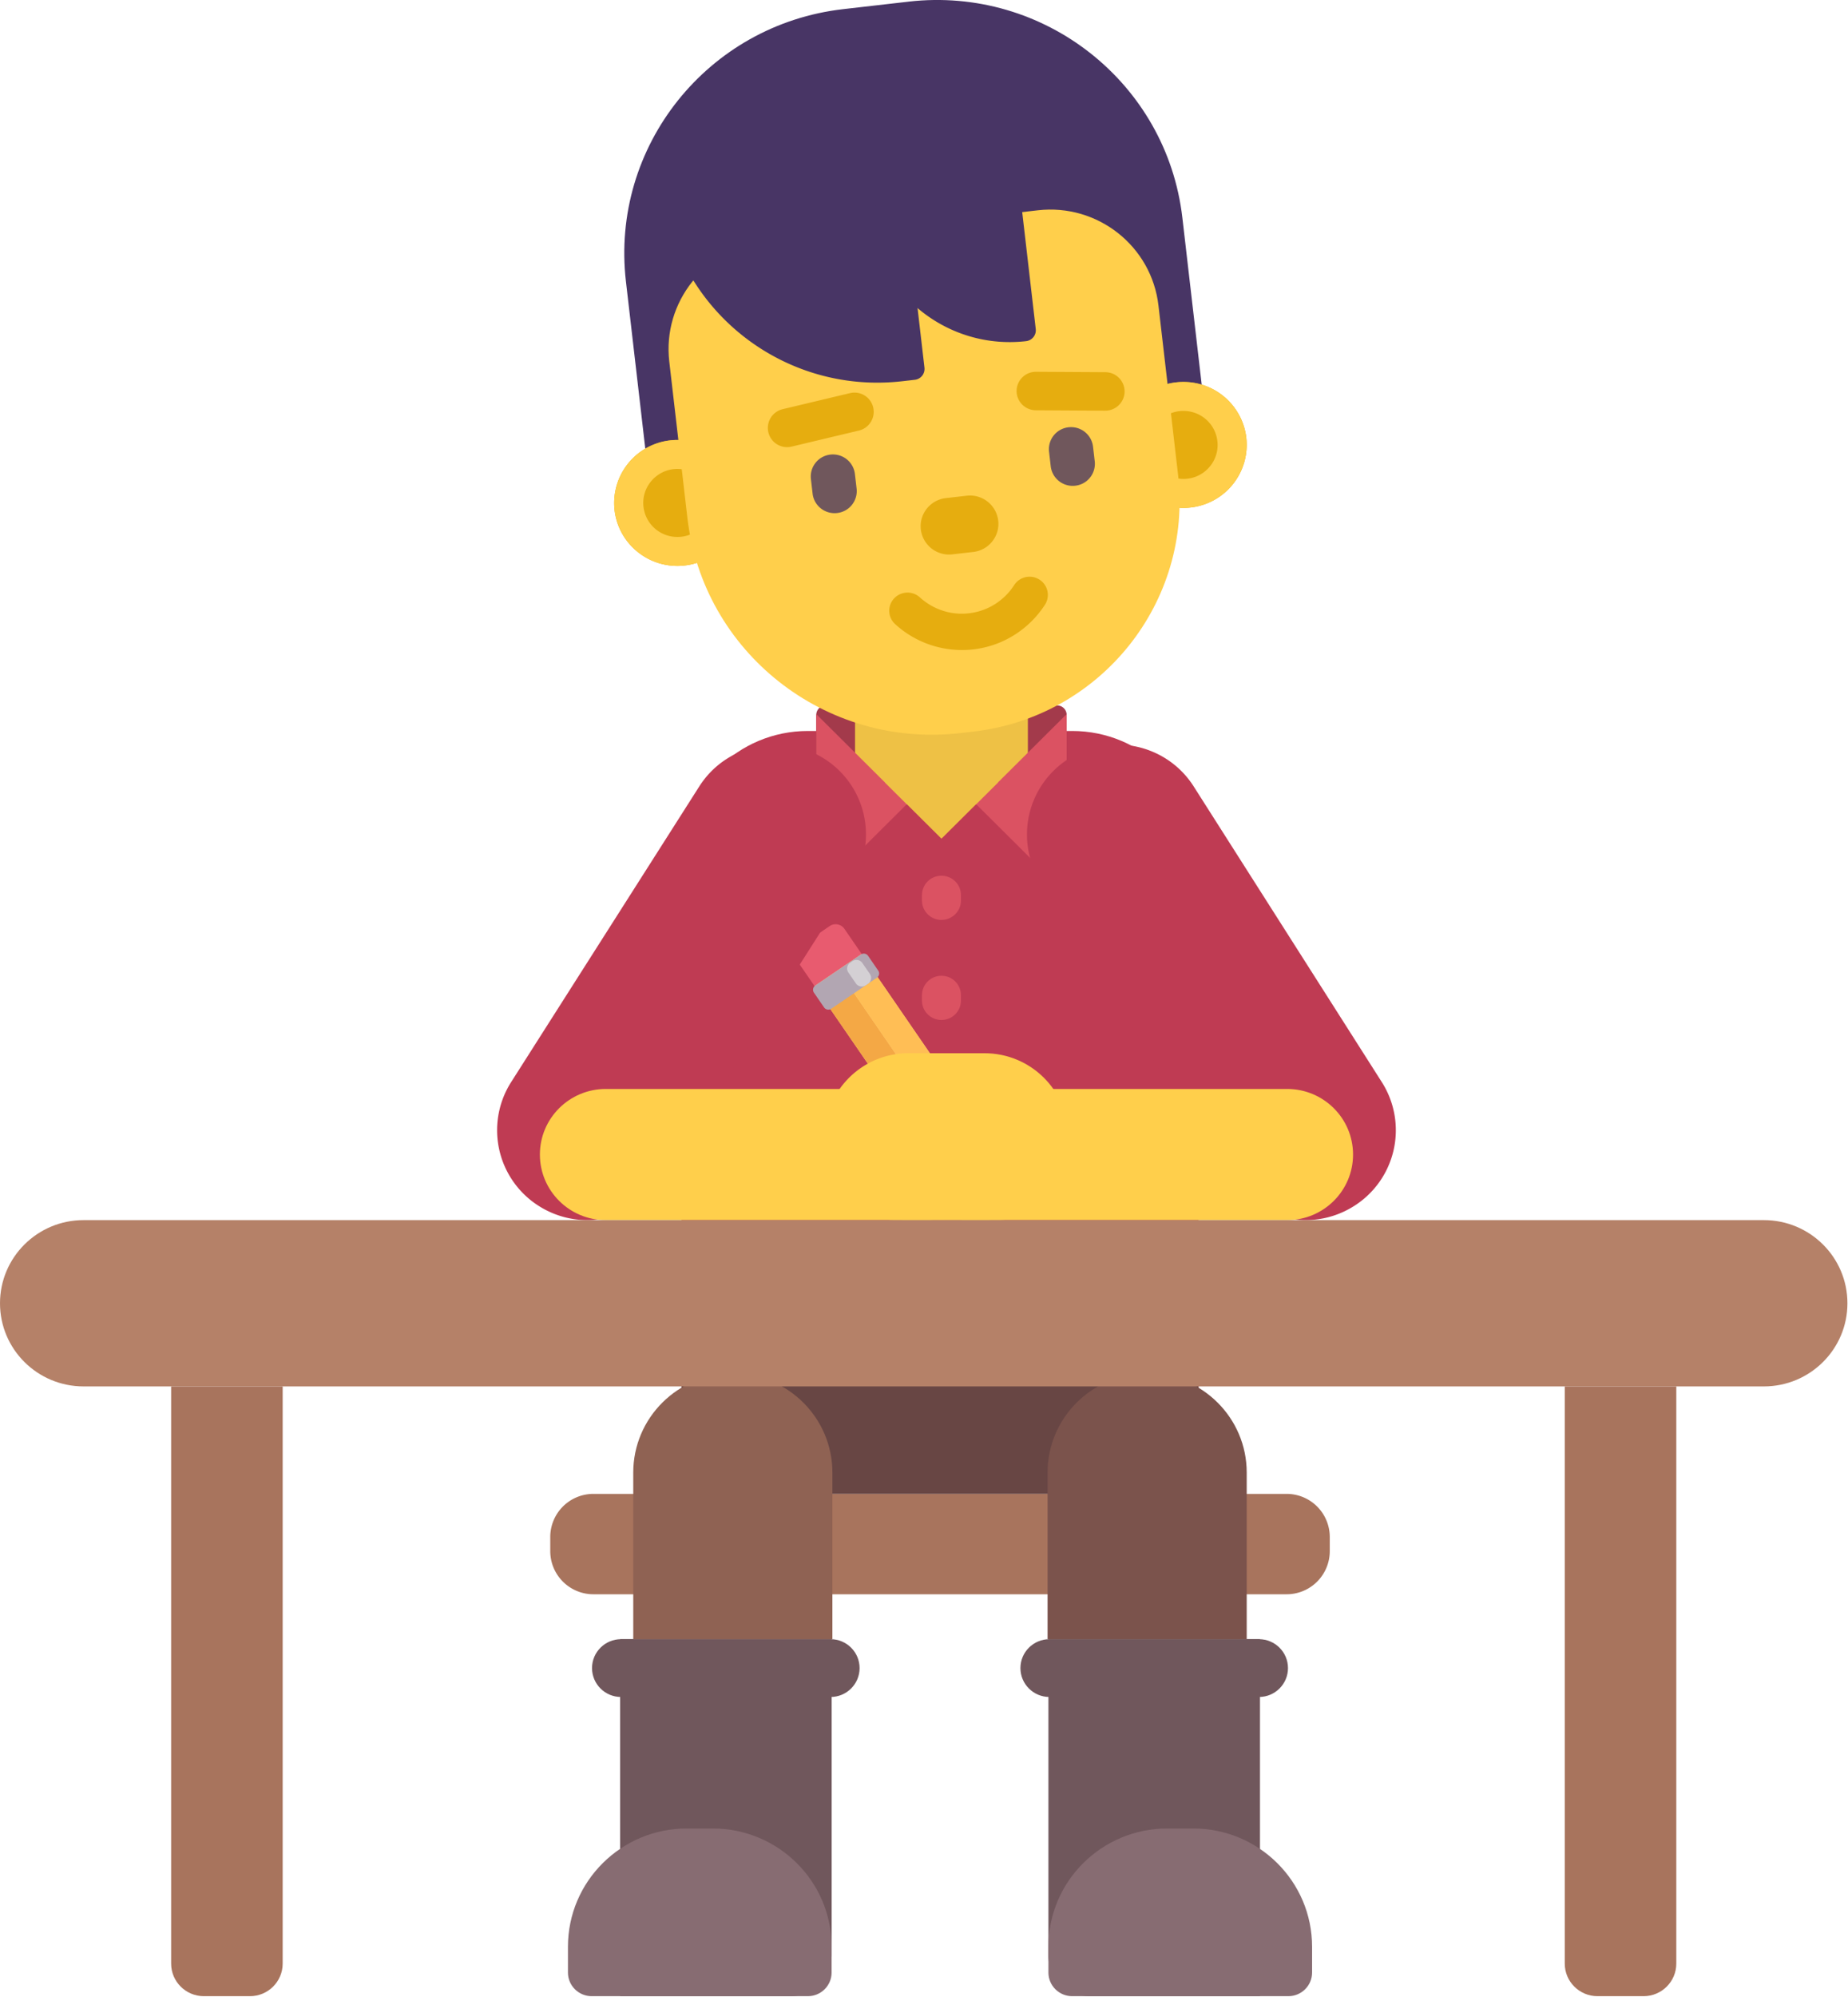 <svg xmlns="http://www.w3.org/2000/svg" width="100" height="108" viewBox="0 0 100 108">
    <g fill="none" fill-rule="evenodd">
        <path fill="#A8745D" d="M69.616 86.22h-37.5a2.334 2.334 0 0 1-2.34-2.327v-.774a2.334 2.334 0 0 1 2.34-2.328h37.5a2.334 2.334 0 0 1 2.341 2.328v.774a2.334 2.334 0 0 1-2.34 2.327"/>
        <path fill="#BF3B53" d="M43.715 39.532h14.303c3.775 0 6.835 3.043 6.835 6.796v31.696H36.88V46.328c0-3.753 3.06-6.796 6.835-6.796"/>
        <path fill="#DB5262" d="M50.945 49.75c.582 0 1.054-.469 1.054-1.048v-.295c0-.578-.472-1.048-1.054-1.048-.583 0-1.055.47-1.055 1.048v.295c0 .58.472 1.049 1.055 1.049M50.945 55.162c.582 0 1.054-.47 1.054-1.048v-.294c0-.58-.472-1.05-1.054-1.05-.583 0-1.055.47-1.055 1.05v.294c0 .579.472 1.048 1.055 1.048M50.945 60.574c.582 0 1.054-.47 1.054-1.049v-.294c0-.58-.472-1.05-1.054-1.05-.583 0-1.055.47-1.055 1.05v.294c0 .58.472 1.049 1.055 1.049M50.945 65.985c.582 0 1.054-.469 1.054-1.048v-.294c0-.58-.472-1.05-1.054-1.05-.583 0-1.055.47-1.055 1.05v.294c0 .58.472 1.048 1.055 1.048"/>
        <path fill="#A33A4B" d="M57.2 42.374H44.69a.519.519 0 0 1-.52-.517v-3.191c0-.286.232-.517.52-.517H57.2c.287 0 .52.231.52.517v3.191a.518.518 0 0 1-.52.517"/>
        <path fill="#EEC145" d="M46.269 43.49h9.352V30.977h-9.352z"/>
        <path fill="#483565" d="M49.167.089l-3.544.406c-7.336.84-12.598 7.435-11.752 14.73l1.358 11.72 30.11-3.45-1.358-11.72C63.136 4.48 56.504-.753 49.167.088"/>
        <path fill="#E6AD0F" d="M67.44 23.673a3.41 3.41 0 0 1-3.009 3.772c-1.88.215-3.578-1.125-3.794-2.993a3.41 3.41 0 0 1 3.01-3.772 3.42 3.42 0 0 1 3.794 2.993"/>
        <path fill="#FFCF4B" d="M64.043 20.657a3.41 3.41 0 0 0-3.406 3.795 3.419 3.419 0 0 0 3.794 2.993 3.41 3.41 0 0 0 3.01-3.772 3.419 3.419 0 0 0-3.398-3.016m0 1.567c.937 0 1.725.7 1.832 1.628.057.488-.08.969-.388 1.353a1.837 1.837 0 0 1-1.453.696c-.937 0-1.725-.7-1.832-1.628a1.843 1.843 0 0 1 1.841-2.05"/>
        <path fill="#E6AD0F" d="M33.256 27.59c.217 1.868 1.916 3.207 3.794 2.992a3.409 3.409 0 0 0 3.01-3.772 3.42 3.42 0 0 0-3.794-2.993 3.41 3.41 0 0 0-3.01 3.772"/>
        <path fill="#FFCF4B" d="M36.662 23.794a3.41 3.41 0 0 0-3.406 3.795 3.419 3.419 0 0 0 3.794 2.993 3.409 3.409 0 0 0 3.01-3.772 3.418 3.418 0 0 0-3.398-3.016m0 1.567c.938 0 1.726.7 1.832 1.628a1.842 1.842 0 0 1-1.84 2.05c-.938 0-1.725-.7-1.833-1.629a1.817 1.817 0 0 1 .389-1.353 1.838 1.838 0 0 1 1.452-.696"/>
        <path fill="#FFCF4B" d="M62.687 16.521l1.061 9.153c.797 6.88-4.166 13.1-11.086 13.893l-.706.081c-7.31.837-13.918-4.376-14.76-11.643l-.98-8.45c-.372-3.214 1.946-6.12 5.178-6.49l14.767-1.692c3.232-.37 6.154 1.935 6.526 5.148"/>
        <path fill="#70575C" d="M57.82 23.108a1.197 1.197 0 0 1 1.327 1.048l.092.792a1.193 1.193 0 0 1-1.053 1.32 1.197 1.197 0 0 1-1.328-1.047l-.092-.793a1.193 1.193 0 0 1 1.053-1.32M45.3 27.745a1.193 1.193 0 0 0 1.053-1.32l-.092-.793a1.197 1.197 0 0 0-1.328-1.047 1.194 1.194 0 0 0-1.053 1.32l.092.792c.075.654.67 1.123 1.328 1.048"/>
        <path fill="#E6AD0F" d="M59.803 22.21l-3.75-.022a1.044 1.044 0 0 1-1.042-1.047 1.044 1.044 0 0 1 1.053-1.034l3.75.022a1.044 1.044 0 0 1 1.041 1.046 1.043 1.043 0 0 1-1.052 1.034M42.835 24.153l3.647-.869a1.04 1.04 0 1 0-.488-2.023l-3.647.869a1.04 1.04 0 1 0 .488 2.023"/>
        <path fill="#483565" d="M49.501 20.54l-.675.077c-6.421.736-12.227-3.843-12.967-10.228l-.077-.671a.593.593 0 0 1 .523-.656l11.71-1.342a.595.595 0 0 1 .66.52l1.35 11.644a.592.592 0 0 1-.524.656"/>
        <path fill="#483565" d="M55.523 18.45c-4.208.482-8.013-2.52-8.498-6.704a.592.592 0 0 1 .523-.656l7.03-.805a.595.595 0 0 1 .659.52l.81 6.989a.593.593 0 0 1-.524.656"/>
        <path fill="#E6AD0F" d="M52.663 29.85l-1.127.13a1.538 1.538 0 0 1-1.707-1.346c-.097-.84.509-1.6 1.354-1.696l1.127-.129a1.537 1.537 0 0 1 1.706 1.346c.097.84-.508 1.6-1.353 1.696M52.05 35.154a5.348 5.348 0 0 1-3.609-1.399.978.978 0 0 1-.062-1.388.993.993 0 0 1 1.397-.061c.32.291.685.516 1.088.668.52.196 1.063.26 1.617.187.5-.065.968-.235 1.389-.507.402-.26.752-.608 1.01-1.012a.992.992 0 0 1 1.366-.297.98.98 0 0 1 .3 1.358 5.393 5.393 0 0 1-1.6 1.6 5.294 5.294 0 0 1-2.897.851"/>
        <path fill="#DB5262" d="M52.82 43.491l3.265 3.246c.603.6 1.634.175 1.634-.674V38.62L52.82 43.49zM49.069 43.491l-3.265 3.246c-.603.6-1.634.175-1.634-.674V38.62l4.899 4.871z"/>
        <path fill="#EEC145" d="M50.945 45.356l3.057-3.04h-6.114z"/>
        <path fill="#684644" d="M61.531 80.791h-21.33a3.312 3.312 0 0 1-3.321-3.302v-6.703h27.973v6.703a3.312 3.312 0 0 1-3.322 3.302"/>
        <path fill="#70575C" d="M68.181 107.956h-9.229a2.213 2.213 0 0 1-2.219-2.206v-17.1h11.448v19.306z"/>
        <path fill="#876C72" d="M64.568 98.887h-1.403c-3.552 0-6.432 2.863-6.432 6.395v1.396c0 .706.576 1.278 1.286 1.278h11.695c.71 0 1.286-.572 1.286-1.278v-1.396c0-3.532-2.88-6.395-6.432-6.395"/>
        <path fill="#70575C" d="M68.125 91.775H56.789c-.868 0-1.571-.7-1.571-1.563s.703-1.563 1.571-1.563h11.336c.868 0 1.571.7 1.571 1.563s-.703 1.563-1.571 1.563"/>
        <path fill="#7B534C" d="M62.075 74.282c2.976 0 5.388 2.399 5.388 5.357v9.01H56.687v-9.01c0-2.958 2.412-5.357 5.388-5.357"/>
        <path fill="#70575C" d="M33.555 107.956h9.229a2.213 2.213 0 0 0 2.219-2.206v-17.1H33.555v19.306z"/>
        <path fill="#876C72" d="M37.165 98.887h1.403c3.552 0 6.432 2.863 6.432 6.395v1.396c0 .706-.576 1.278-1.286 1.278H32.019c-.71 0-1.286-.572-1.286-1.278v-1.396c0-3.532 2.88-6.395 6.432-6.395"/>
        <path fill="#70575C" d="M33.608 91.775h11.336c.867 0 1.571-.7 1.571-1.563s-.704-1.563-1.57-1.563H33.607c-.868 0-1.571.7-1.571 1.563s.703 1.563 1.57 1.563"/>
        <path fill="#8F6253" d="M39.655 74.282c2.976 0 5.388 2.399 5.388 5.357v9.01H34.267v-9.01c0-2.958 2.412-5.357 5.388-5.357"/>
        <path fill="#E85B6F" d="M43.289 51.176l1.609-1.094a.574.574 0 0 1 .794.149l.957 1.392-2.552 1.734-.958-1.392a.566.566 0 0 1 .15-.79"/>
        <path fill="#FFD07D" d="M54.385 65.176l-.668-2.945a2.591 2.591 0 0 0-.393-.899l-6.696-9.74-2.552 1.735 6.697 9.74c.186.272.424.506.699.69l2.517 1.688c.193.13.447-.043.396-.269"/>
        <path fill="#F4A845" d="M44.714 52.893a.775.775 0 0 1 1.074.201l6.107 8.883a.765.765 0 0 1-.201 1.068.777.777 0 0 1-1.075-.2l-6.108-8.884a.766.766 0 0 1 .203-1.068"/>
        <path fill="#FFBE55" d="M45.99 52.026a.776.776 0 0 1 1.074.2l6.107 8.884c.241.35.15.829-.202 1.068a.777.777 0 0 1-1.074-.2l-6.107-8.884a.766.766 0 0 1 .202-1.068"/>
        <path fill="#6B5E63" d="M53.306 64.987l.683.458c.193.13.447-.042.396-.269l-.18-.799a.26.26 0 0 0-.4-.156l-.5.34a.256.256 0 0 0 .001.426"/>
        <path fill="#B2A6B2" d="M44.98 54.555l2.47-1.679a.276.276 0 0 0 .073-.384l-.549-.8a.28.28 0 0 0-.387-.072l-2.47 1.68a.276.276 0 0 0-.073.384l.549.799a.28.28 0 0 0 .387.072"/>
        <path fill="#D4D0D4" d="M46.127 51.978l-.12.082a.382.382 0 0 0-.1.533l.406.591c.12.175.36.22.536.1l.12-.08a.383.383 0 0 0 .101-.535l-.407-.59a.387.387 0 0 0-.536-.101"/>
        <path fill="#BF3B53" d="M29.174 65.231c2.282 1.436 5.302.761 6.746-1.508L46.102 47.73a4.845 4.845 0 0 0-1.516-6.708c-2.281-1.436-5.302-.761-6.746 1.508L27.657 58.524a4.845 4.845 0 0 0 1.517 6.707"/>
        <path fill="#FFCF4B" d="M29.215 62.439c0-1.959 1.597-3.547 3.567-3.547h15.223c1.97 0 3.567 1.588 3.567 3.547v2.238c0 .723-.59 1.309-1.316 1.309H32.782c-1.97 0-3.567-1.588-3.567-3.547"/>
        <path fill="#FFCF4B" d="M56.114 61.473v2.476a2.042 2.042 0 0 1-2.048 2.036h-4.908c-2.506 0-4.538-2.02-4.538-4.512 0-2.492 2.032-4.513 4.538-4.513h2.417c2.507 0 4.539 2.02 4.539 4.513"/>
        <path fill="#BF3B53" d="M73.258 65.231c-2.282 1.436-5.302.761-6.746-1.508L56.33 47.73a4.845 4.845 0 0 1 1.517-6.708c2.28-1.436 5.301-.761 6.746 1.508l10.182 15.994a4.845 4.845 0 0 1-1.517 6.707"/>
        <path fill="#FFCF4B" d="M73.217 62.439c0-1.959-1.597-3.547-3.567-3.547H54.427c-1.97 0-3.567 1.588-3.567 3.547v2.238c0 .723.59 1.309 1.316 1.309H69.65c1.97 0 3.567-1.588 3.567-3.547"/>
        <path fill="#FFCF4B" d="M46.318 61.473v2.476c0 1.125.918 2.036 2.048 2.036h4.908c2.506 0 4.539-2.02 4.539-4.512 0-2.492-2.033-4.513-4.539-4.513h-2.417c-2.507 0-4.539 2.02-4.539 4.513"/>
        <path fill="#A8745D" d="M88.936 107.956h-2.49c-.979 0-1.773-.789-1.773-1.762V74.979h6.036v31.215c0 .973-.794 1.762-1.773 1.762M11.034 107.956h2.49c.978 0 1.772-.789 1.772-1.762V74.979H9.261v31.215c0 .973.793 1.762 1.773 1.762"/>
        <path fill="#B58168" d="M95.447 65.985H4.523C2.024 65.985 0 68 0 70.483c0 2.482 2.024 4.496 4.523 4.496h90.924c2.498 0 4.522-2.014 4.522-4.496 0-2.484-2.024-4.498-4.522-4.498"/>
    </g>
</svg>
